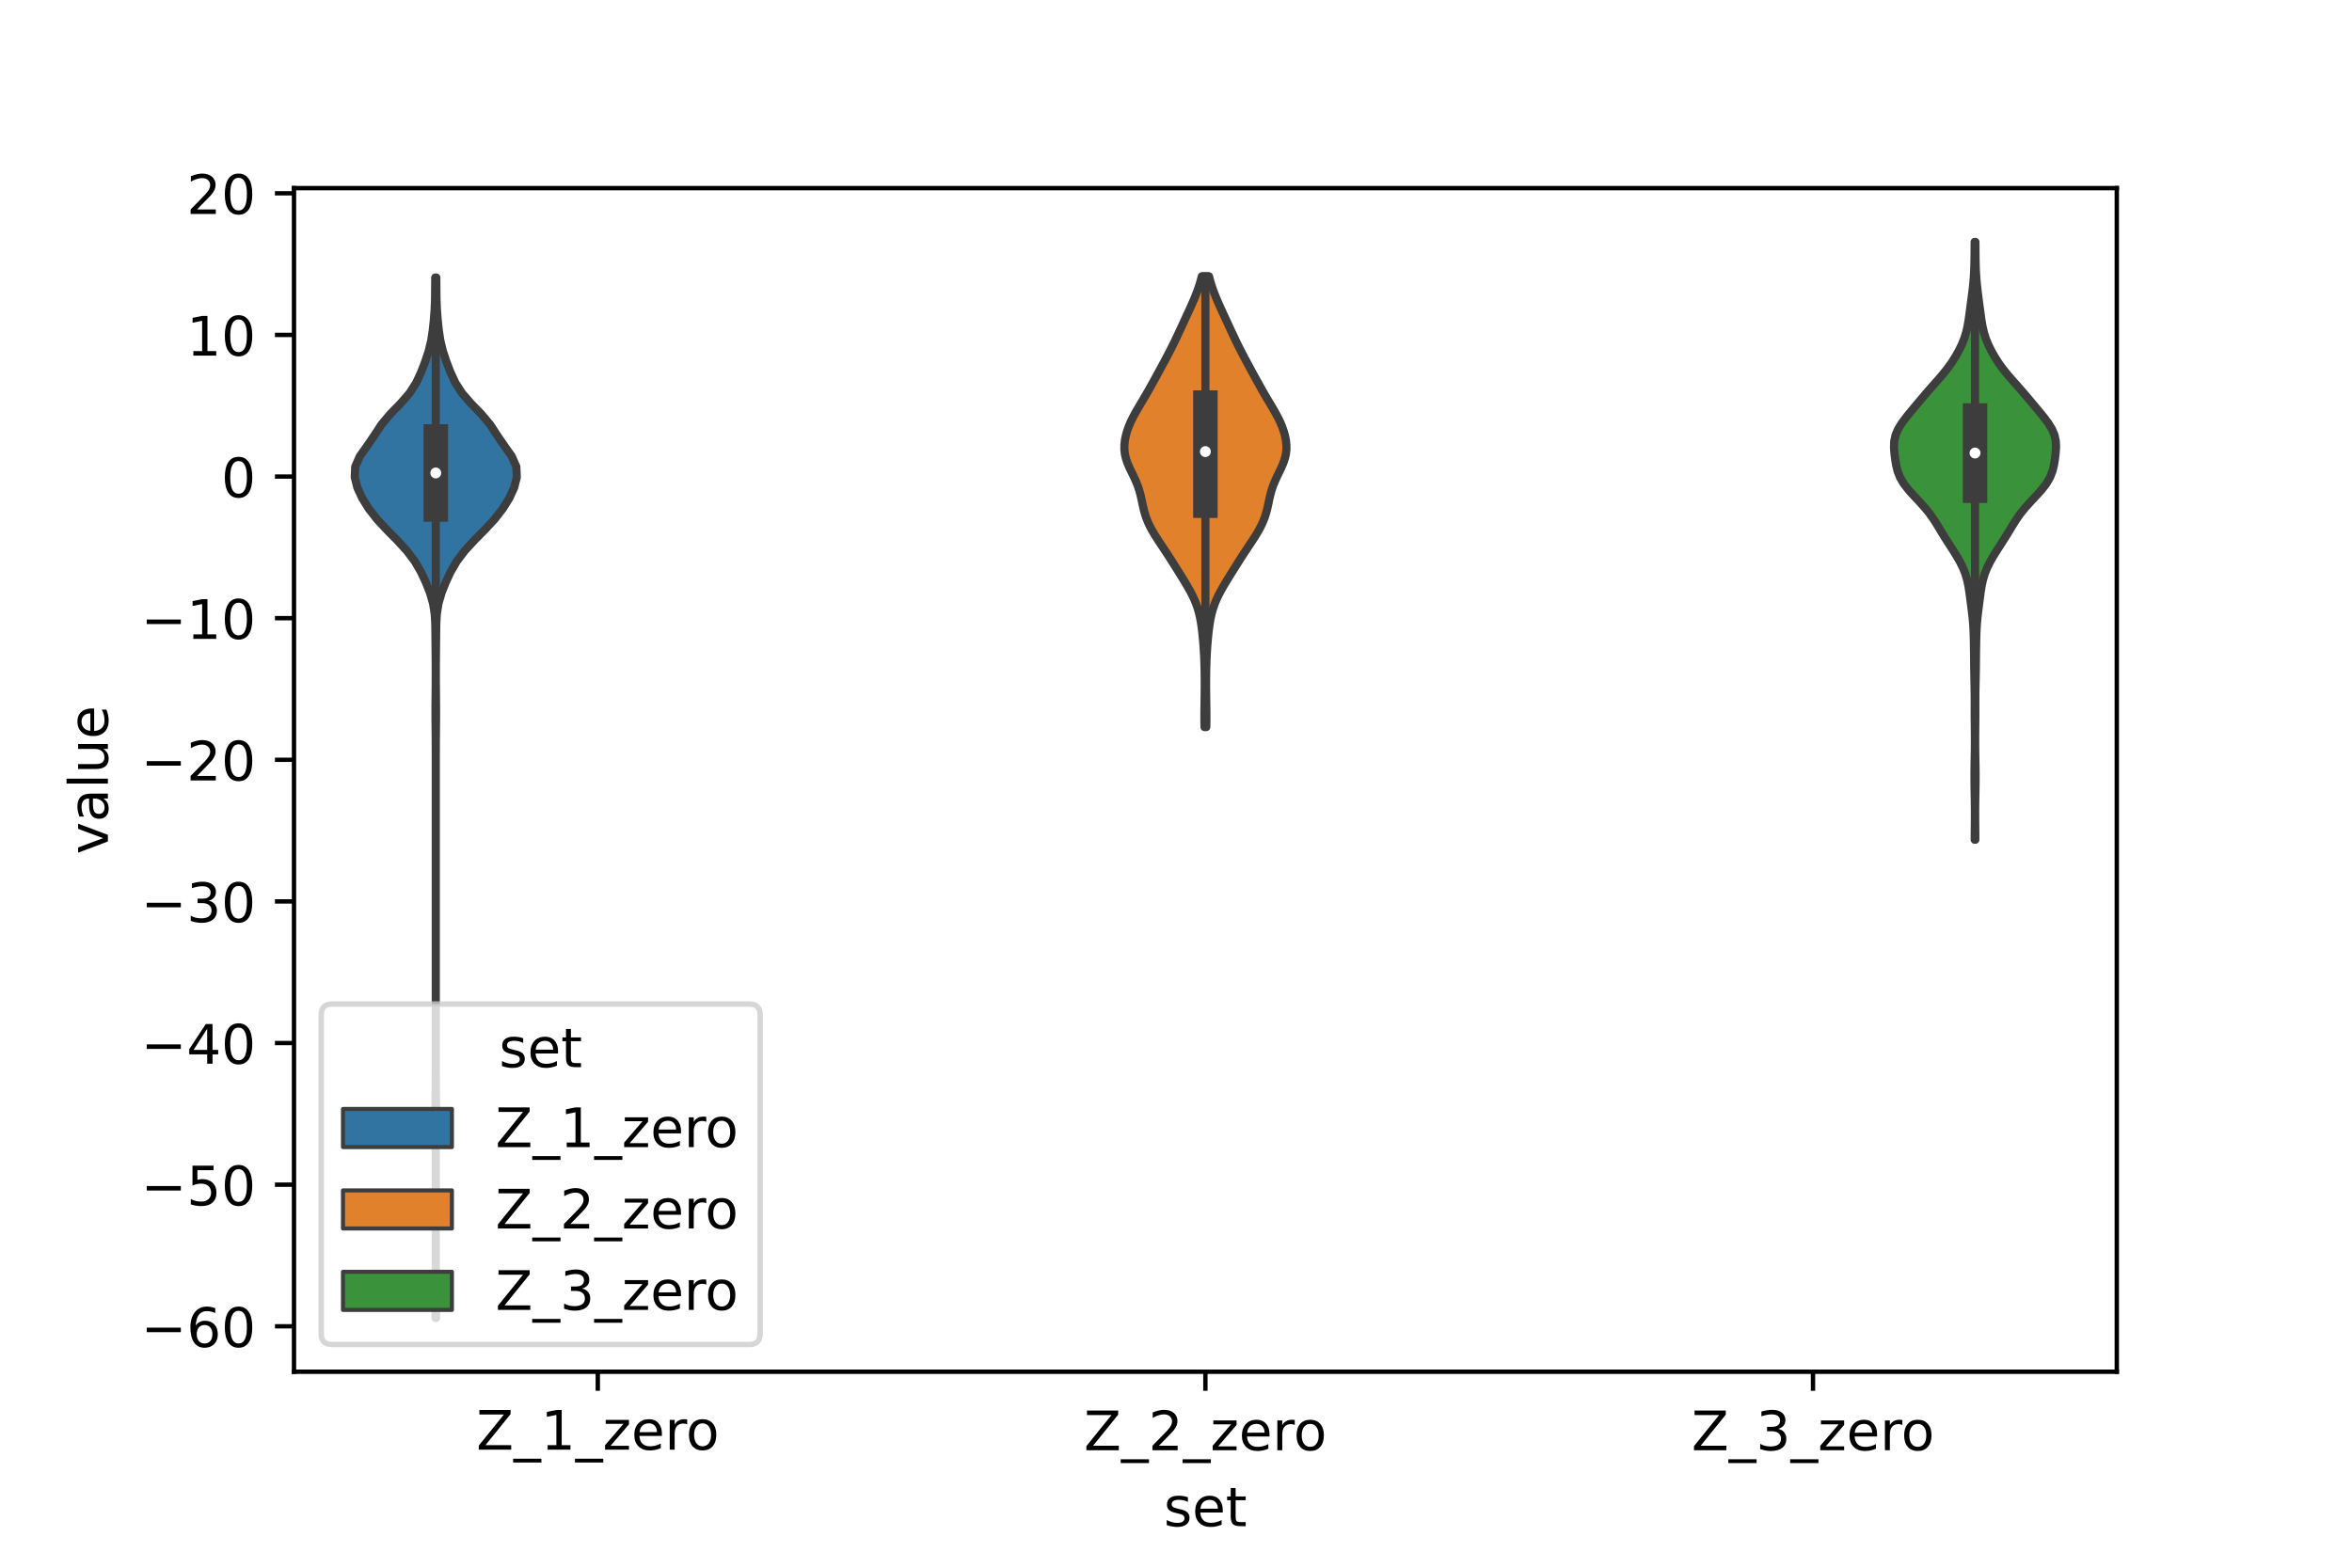 <?xml version="1.0" encoding="utf-8" standalone="no"?>
<!DOCTYPE svg PUBLIC "-//W3C//DTD SVG 1.1//EN"
  "http://www.w3.org/Graphics/SVG/1.1/DTD/svg11.dtd">
<!-- Created with matplotlib (https://matplotlib.org/) -->
<svg height="288pt" version="1.1" viewBox="0 0 432 288" width="432pt" xmlns="http://www.w3.org/2000/svg" xmlns:xlink="http://www.w3.org/1999/xlink">
 <defs>
  <style type="text/css">*{stroke-linecap:butt;stroke-linejoin:round;}</style>
 </defs>
 <g id="figure_1">
  <g id="patch_1">
   <path d="M 0 288 
L 432 288 
L 432 0 
L 0 0 
z
" style="fill:#ffffff;"/>
  </g>
  <g id="axes_1">
   <g id="patch_2">
    <path d="M 54 252 
L 388.8 252 
L 388.8 34.56 
L 54 34.56 
z
" style="fill:#ffffff;"/>
   </g>
   <g id="PolyCollection_1">
    <defs>
     <path d="M 80.091 -45.884 
L 79.989 -45.884 
L 79.999 -47.814 
L 80.02 -49.745 
L 80.034 -51.675 
L 80.039 -53.606 
L 80.04 -55.537 
L 80.04 -57.467 
L 80.04 -59.398 
L 80.04 -61.329 
L 80.04 -63.259 
L 80.04 -65.19 
L 80.04 -67.12 
L 80.04 -69.051 
L 80.04 -70.982 
L 80.04 -72.912 
L 80.04 -74.843 
L 80.038 -76.773 
L 80.032 -78.704 
L 80.017 -80.635 
L 79.997 -82.565 
L 79.989 -84.496 
L 80.002 -86.426 
L 80.022 -88.357 
L 80.035 -90.288 
L 80.039 -92.218 
L 80.04 -94.149 
L 80.04 -96.079 
L 80.04 -98.01 
L 80.04 -99.941 
L 80.04 -101.871 
L 80.04 -103.802 
L 80.04 -105.733 
L 80.04 -107.663 
L 80.04 -109.594 
L 80.04 -111.524 
L 80.04 -113.455 
L 80.04 -115.386 
L 80.04 -117.316 
L 80.04 -119.247 
L 80.04 -121.177 
L 80.04 -123.108 
L 80.04 -125.039 
L 80.04 -126.969 
L 80.04 -128.9 
L 80.04 -130.83 
L 80.04 -132.761 
L 80.04 -134.692 
L 80.04 -136.622 
L 80.04 -138.553 
L 80.04 -140.483 
L 80.04 -142.414 
L 80.04 -144.345 
L 80.04 -146.275 
L 80.04 -148.206 
L 80.038 -150.137 
L 80.03 -152.067 
L 80.013 -153.998 
L 79.994 -155.928 
L 79.99 -157.859 
L 80.006 -159.79 
L 80.025 -161.72 
L 80.034 -163.651 
L 80.032 -165.581 
L 80.018 -167.512 
L 79.997 -169.443 
L 79.98 -171.373 
L 79.955 -173.304 
L 79.846 -175.234 
L 79.539 -177.165 
L 78.978 -179.096 
L 78.214 -181.026 
L 77.308 -182.957 
L 76.184 -184.888 
L 74.724 -186.818 
L 72.951 -188.749 
L 71.04 -190.679 
L 69.248 -192.61 
L 67.744 -194.541 
L 66.537 -196.471 
L 65.647 -198.402 
L 65.16 -200.332 
L 65.245 -202.263 
L 66.096 -204.194 
L 67.469 -206.124 
L 68.789 -208.055 
L 70.048 -209.985 
L 71.663 -211.916 
L 73.547 -213.847 
L 75.224 -215.777 
L 76.463 -217.708 
L 77.356 -219.638 
L 78.096 -221.569 
L 78.736 -223.5 
L 79.203 -225.43 
L 79.494 -227.361 
L 79.694 -229.292 
L 79.839 -231.222 
L 79.912 -233.153 
L 79.929 -235.083 
L 79.944 -237.014 
L 80.136 -237.014 
L 80.136 -237.014 
L 80.151 -235.083 
L 80.168 -233.153 
L 80.241 -231.222 
L 80.386 -229.292 
L 80.586 -227.361 
L 80.877 -225.43 
L 81.344 -223.5 
L 81.984 -221.569 
L 82.724 -219.638 
L 83.617 -217.708 
L 84.856 -215.777 
L 86.533 -213.847 
L 88.417 -211.916 
L 90.032 -209.985 
L 91.291 -208.055 
L 92.611 -206.124 
L 93.984 -204.194 
L 94.835 -202.263 
L 94.92 -200.332 
L 94.433 -198.402 
L 93.543 -196.471 
L 92.336 -194.541 
L 90.832 -192.61 
L 89.04 -190.679 
L 87.129 -188.749 
L 85.356 -186.818 
L 83.896 -184.888 
L 82.772 -182.957 
L 81.866 -181.026 
L 81.102 -179.096 
L 80.541 -177.165 
L 80.234 -175.234 
L 80.125 -173.304 
L 80.1 -171.373 
L 80.083 -169.443 
L 80.062 -167.512 
L 80.048 -165.581 
L 80.046 -163.651 
L 80.055 -161.72 
L 80.074 -159.79 
L 80.09 -157.859 
L 80.086 -155.928 
L 80.067 -153.998 
L 80.05 -152.067 
L 80.042 -150.137 
L 80.04 -148.206 
L 80.04 -146.275 
L 80.04 -144.345 
L 80.04 -142.414 
L 80.04 -140.483 
L 80.04 -138.553 
L 80.04 -136.622 
L 80.04 -134.692 
L 80.04 -132.761 
L 80.04 -130.83 
L 80.04 -128.9 
L 80.04 -126.969 
L 80.04 -125.039 
L 80.04 -123.108 
L 80.04 -121.177 
L 80.04 -119.247 
L 80.04 -117.316 
L 80.04 -115.386 
L 80.04 -113.455 
L 80.04 -111.524 
L 80.04 -109.594 
L 80.04 -107.663 
L 80.04 -105.733 
L 80.04 -103.802 
L 80.04 -101.871 
L 80.04 -99.941 
L 80.04 -98.01 
L 80.04 -96.079 
L 80.04 -94.149 
L 80.041 -92.218 
L 80.045 -90.288 
L 80.058 -88.357 
L 80.078 -86.426 
L 80.091 -84.496 
L 80.083 -82.565 
L 80.063 -80.635 
L 80.048 -78.704 
L 80.042 -76.773 
L 80.04 -74.843 
L 80.04 -72.912 
L 80.04 -70.982 
L 80.04 -69.051 
L 80.04 -67.12 
L 80.04 -65.19 
L 80.04 -63.259 
L 80.04 -61.329 
L 80.04 -59.398 
L 80.04 -57.467 
L 80.04 -55.537 
L 80.041 -53.606 
L 80.046 -51.675 
L 80.06 -49.745 
L 80.081 -47.814 
L 80.091 -45.884 
z
" id="m252589cccf" style="stroke:#3d3d3d;stroke-width:1.5;"/>
    </defs>
    <g clip-path="url(#p15df22a229)">
     <use style="fill:#3274a1;stroke:#3d3d3d;stroke-width:1.5;" x="0" xlink:href="#m252589cccf" y="288"/>
    </g>
   </g>
   <g id="PolyCollection_2">
    <defs>
     <path d="M 221.563 -154.432 
L 221.237 -154.432 
L 221.223 -155.268 
L 221.217 -156.104 
L 221.218 -156.941 
L 221.225 -157.777 
L 221.237 -158.613 
L 221.25 -159.449 
L 221.262 -160.286 
L 221.271 -161.122 
L 221.275 -161.958 
L 221.276 -162.795 
L 221.271 -163.631 
L 221.26 -164.467 
L 221.244 -165.304 
L 221.22 -166.14 
L 221.189 -166.976 
L 221.149 -167.812 
L 221.1 -168.649 
L 221.043 -169.485 
L 220.975 -170.321 
L 220.898 -171.158 
L 220.809 -171.994 
L 220.705 -172.83 
L 220.58 -173.667 
L 220.427 -174.503 
L 220.238 -175.339 
L 220.003 -176.175 
L 219.716 -177.012 
L 219.375 -177.848 
L 218.981 -178.684 
L 218.54 -179.521 
L 218.064 -180.357 
L 217.563 -181.193 
L 217.049 -182.029 
L 216.53 -182.866 
L 216.008 -183.702 
L 215.483 -184.538 
L 214.951 -185.375 
L 214.41 -186.211 
L 213.859 -187.047 
L 213.301 -187.884 
L 212.747 -188.72 
L 212.21 -189.556 
L 211.706 -190.392 
L 211.25 -191.229 
L 210.854 -192.065 
L 210.522 -192.901 
L 210.252 -193.738 
L 210.032 -194.574 
L 209.845 -195.41 
L 209.669 -196.247 
L 209.478 -197.083 
L 209.252 -197.919 
L 208.973 -198.755 
L 208.637 -199.592 
L 208.253 -200.428 
L 207.845 -201.264 
L 207.444 -202.101 
L 207.086 -202.937 
L 206.801 -203.773 
L 206.611 -204.609 
L 206.52 -205.446 
L 206.525 -206.282 
L 206.616 -207.118 
L 206.781 -207.955 
L 207.014 -208.791 
L 207.31 -209.627 
L 207.665 -210.464 
L 208.073 -211.3 
L 208.524 -212.136 
L 209.003 -212.972 
L 209.498 -213.809 
L 209.995 -214.645 
L 210.486 -215.481 
L 210.967 -216.318 
L 211.438 -217.154 
L 211.902 -217.99 
L 212.361 -218.827 
L 212.816 -219.663 
L 213.27 -220.499 
L 213.722 -221.335 
L 214.17 -222.172 
L 214.611 -223.008 
L 215.042 -223.844 
L 215.462 -224.681 
L 215.869 -225.517 
L 216.266 -226.353 
L 216.656 -227.189 
L 217.043 -228.026 
L 217.43 -228.862 
L 217.818 -229.698 
L 218.205 -230.535 
L 218.589 -231.371 
L 218.964 -232.207 
L 219.325 -233.044 
L 219.666 -233.88 
L 219.982 -234.716 
L 220.267 -235.552 
L 220.519 -236.389 
L 220.734 -237.225 
L 222.066 -237.225 
L 222.066 -237.225 
L 222.281 -236.389 
L 222.533 -235.552 
L 222.818 -234.716 
L 223.134 -233.88 
L 223.475 -233.044 
L 223.836 -232.207 
L 224.211 -231.371 
L 224.595 -230.535 
L 224.982 -229.698 
L 225.37 -228.862 
L 225.757 -228.026 
L 226.144 -227.189 
L 226.534 -226.353 
L 226.931 -225.517 
L 227.338 -224.681 
L 227.758 -223.844 
L 228.189 -223.008 
L 228.63 -222.172 
L 229.078 -221.335 
L 229.53 -220.499 
L 229.984 -219.663 
L 230.439 -218.827 
L 230.898 -217.99 
L 231.362 -217.154 
L 231.833 -216.318 
L 232.314 -215.481 
L 232.805 -214.645 
L 233.302 -213.809 
L 233.797 -212.972 
L 234.276 -212.136 
L 234.727 -211.3 
L 235.135 -210.464 
L 235.49 -209.627 
L 235.786 -208.791 
L 236.019 -207.955 
L 236.184 -207.118 
L 236.275 -206.282 
L 236.28 -205.446 
L 236.189 -204.609 
L 235.999 -203.773 
L 235.714 -202.937 
L 235.356 -202.101 
L 234.955 -201.264 
L 234.547 -200.428 
L 234.163 -199.592 
L 233.827 -198.755 
L 233.548 -197.919 
L 233.322 -197.083 
L 233.131 -196.247 
L 232.955 -195.41 
L 232.768 -194.574 
L 232.548 -193.738 
L 232.278 -192.901 
L 231.946 -192.065 
L 231.55 -191.229 
L 231.094 -190.392 
L 230.59 -189.556 
L 230.053 -188.72 
L 229.499 -187.884 
L 228.941 -187.047 
L 228.39 -186.211 
L 227.849 -185.375 
L 227.317 -184.538 
L 226.792 -183.702 
L 226.27 -182.866 
L 225.751 -182.029 
L 225.237 -181.193 
L 224.736 -180.357 
L 224.26 -179.521 
L 223.819 -178.684 
L 223.425 -177.848 
L 223.084 -177.012 
L 222.797 -176.175 
L 222.562 -175.339 
L 222.373 -174.503 
L 222.22 -173.667 
L 222.095 -172.83 
L 221.991 -171.994 
L 221.902 -171.158 
L 221.825 -170.321 
L 221.757 -169.485 
L 221.7 -168.649 
L 221.651 -167.812 
L 221.611 -166.976 
L 221.58 -166.14 
L 221.556 -165.304 
L 221.54 -164.467 
L 221.529 -163.631 
L 221.524 -162.795 
L 221.525 -161.958 
L 221.529 -161.122 
L 221.538 -160.286 
L 221.55 -159.449 
L 221.563 -158.613 
L 221.575 -157.777 
L 221.582 -156.941 
L 221.583 -156.104 
L 221.577 -155.268 
L 221.563 -154.432 
z
" id="me8006d8b8b" style="stroke:#3d3d3d;stroke-width:1.5;"/>
    </defs>
    <g clip-path="url(#p15df22a229)">
     <use style="fill:#e1812c;stroke:#3d3d3d;stroke-width:1.5;" x="0" xlink:href="#me8006d8b8b" y="288"/>
    </g>
   </g>
   <g id="PolyCollection_3">
    <defs>
     <path d="M 362.816 -133.73 
L 362.704 -133.73 
L 362.708 -134.84 
L 362.717 -135.949 
L 362.728 -137.058 
L 362.735 -138.168 
L 362.735 -139.277 
L 362.725 -140.386 
L 362.709 -141.496 
L 362.689 -142.605 
L 362.671 -143.714 
L 362.661 -144.824 
L 362.662 -145.933 
L 362.674 -147.042 
L 362.692 -148.152 
L 362.712 -149.261 
L 362.727 -150.371 
L 362.735 -151.48 
L 362.734 -152.589 
L 362.726 -153.699 
L 362.715 -154.808 
L 362.705 -155.917 
L 362.701 -157.027 
L 362.702 -158.136 
L 362.703 -159.245 
L 362.699 -160.355 
L 362.686 -161.464 
L 362.664 -162.573 
L 362.64 -163.683 
L 362.62 -164.792 
L 362.606 -165.901 
L 362.595 -167.011 
L 362.582 -168.12 
L 362.566 -169.23 
L 362.546 -170.339 
L 362.517 -171.448 
L 362.471 -172.558 
L 362.397 -173.667 
L 362.29 -174.776 
L 362.159 -175.886 
L 362.016 -176.995 
L 361.873 -178.104 
L 361.726 -179.214 
L 361.553 -180.323 
L 361.319 -181.432 
L 360.992 -182.542 
L 360.554 -183.651 
L 360.008 -184.761 
L 359.374 -185.87 
L 358.683 -186.979 
L 357.966 -188.089 
L 357.257 -189.198 
L 356.574 -190.307 
L 355.905 -191.417 
L 355.209 -192.526 
L 354.43 -193.635 
L 353.533 -194.745 
L 352.532 -195.854 
L 351.486 -196.963 
L 350.491 -198.073 
L 349.64 -199.182 
L 348.994 -200.292 
L 348.556 -201.401 
L 348.278 -202.51 
L 348.093 -203.62 
L 347.957 -204.729 
L 347.88 -205.838 
L 347.923 -206.948 
L 348.159 -208.057 
L 348.629 -209.166 
L 349.314 -210.276 
L 350.149 -211.385 
L 351.055 -212.494 
L 351.98 -213.604 
L 352.909 -214.713 
L 353.853 -215.822 
L 354.822 -216.932 
L 355.806 -218.041 
L 356.766 -219.151 
L 357.661 -220.26 
L 358.461 -221.369 
L 359.166 -222.479 
L 359.788 -223.588 
L 360.33 -224.697 
L 360.779 -225.807 
L 361.126 -226.916 
L 361.381 -228.025 
L 361.571 -229.135 
L 361.728 -230.244 
L 361.875 -231.353 
L 362.021 -232.463 
L 362.167 -233.572 
L 362.306 -234.682 
L 362.427 -235.791 
L 362.524 -236.9 
L 362.593 -238.01 
L 362.637 -239.119 
L 362.662 -240.228 
L 362.675 -241.338 
L 362.683 -242.447 
L 362.691 -243.556 
L 362.829 -243.556 
L 362.829 -243.556 
L 362.837 -242.447 
L 362.845 -241.338 
L 362.858 -240.228 
L 362.883 -239.119 
L 362.927 -238.01 
L 362.996 -236.9 
L 363.093 -235.791 
L 363.214 -234.682 
L 363.353 -233.572 
L 363.499 -232.463 
L 363.645 -231.353 
L 363.792 -230.244 
L 363.949 -229.135 
L 364.139 -228.025 
L 364.394 -226.916 
L 364.741 -225.807 
L 365.19 -224.697 
L 365.732 -223.588 
L 366.354 -222.479 
L 367.059 -221.369 
L 367.859 -220.26 
L 368.754 -219.151 
L 369.714 -218.041 
L 370.698 -216.932 
L 371.667 -215.822 
L 372.611 -214.713 
L 373.54 -213.604 
L 374.465 -212.494 
L 375.371 -211.385 
L 376.206 -210.276 
L 376.891 -209.166 
L 377.361 -208.057 
L 377.597 -206.948 
L 377.64 -205.838 
L 377.563 -204.729 
L 377.427 -203.62 
L 377.242 -202.51 
L 376.964 -201.401 
L 376.526 -200.292 
L 375.88 -199.182 
L 375.029 -198.073 
L 374.034 -196.963 
L 372.988 -195.854 
L 371.987 -194.745 
L 371.09 -193.635 
L 370.311 -192.526 
L 369.615 -191.417 
L 368.946 -190.307 
L 368.263 -189.198 
L 367.554 -188.089 
L 366.837 -186.979 
L 366.146 -185.87 
L 365.512 -184.761 
L 364.966 -183.651 
L 364.528 -182.542 
L 364.201 -181.432 
L 363.967 -180.323 
L 363.794 -179.214 
L 363.647 -178.104 
L 363.504 -176.995 
L 363.361 -175.886 
L 363.23 -174.776 
L 363.123 -173.667 
L 363.049 -172.558 
L 363.003 -171.448 
L 362.974 -170.339 
L 362.954 -169.23 
L 362.938 -168.12 
L 362.925 -167.011 
L 362.914 -165.901 
L 362.9 -164.792 
L 362.88 -163.683 
L 362.856 -162.573 
L 362.834 -161.464 
L 362.821 -160.355 
L 362.817 -159.245 
L 362.818 -158.136 
L 362.819 -157.027 
L 362.815 -155.917 
L 362.805 -154.808 
L 362.794 -153.699 
L 362.786 -152.589 
L 362.785 -151.48 
L 362.793 -150.371 
L 362.808 -149.261 
L 362.828 -148.152 
L 362.846 -147.042 
L 362.858 -145.933 
L 362.859 -144.824 
L 362.849 -143.714 
L 362.831 -142.605 
L 362.811 -141.496 
L 362.795 -140.386 
L 362.785 -139.277 
L 362.785 -138.168 
L 362.792 -137.058 
L 362.803 -135.949 
L 362.812 -134.84 
L 362.816 -133.73 
z
" id="mf61bac0bf6" style="stroke:#3d3d3d;stroke-width:1.5;"/>
    </defs>
    <g clip-path="url(#p15df22a229)">
     <use style="fill:#3a923a;stroke:#3d3d3d;stroke-width:1.5;" x="0" xlink:href="#mf61bac0bf6" y="288"/>
    </g>
   </g>
   <g id="patch_3">
    <path clip-path="url(#p15df22a229)" d="M 109.8 87.546 
L 109.8 87.546 
L 109.8 87.546 
L 109.8 87.546 
z
" style="fill:#3274a1;stroke:#3d3d3d;stroke-linejoin:miter;stroke-width:0.75;"/>
   </g>
   <g id="patch_4">
    <path clip-path="url(#p15df22a229)" d="M 109.8 87.546 
L 109.8 87.546 
L 109.8 87.546 
L 109.8 87.546 
z
" style="fill:#e1812c;stroke:#3d3d3d;stroke-linejoin:miter;stroke-width:0.75;"/>
   </g>
   <g id="patch_5">
    <path clip-path="url(#p15df22a229)" d="M 109.8 87.546 
L 109.8 87.546 
L 109.8 87.546 
L 109.8 87.546 
z
" style="fill:#3a923a;stroke:#3d3d3d;stroke-linejoin:miter;stroke-width:0.75;"/>
   </g>
   <g id="matplotlib.axis_1">
    <g id="xtick_1">
     <g id="line2d_1">
      <defs>
       <path d="M 0 0 
L 0 3.5 
" id="mad38f2b80a" style="stroke:#000000;stroke-width:0.8;"/>
      </defs>
      <g>
       <use style="stroke:#000000;stroke-width:0.8;" x="109.8" xlink:href="#mad38f2b80a" y="252"/>
      </g>
     </g>
     <g id="text_1">
      <!-- Z_1_zero -->
      <g transform="translate(87.491 266.32)scale(0.1 -0.1)">
       <defs>
        <path d="M 5.609 72.906 
L 62.891 72.906 
L 62.891 65.375 
L 16.797 8.297 
L 64.016 8.297 
L 64.016 0 
L 4.5 0 
L 4.5 7.516 
L 50.594 64.594 
L 5.609 64.594 
z
" id="DejaVuSans-90"/>
        <path d="M 50.984 -16.609 
L 50.984 -23.578 
L -0.984 -23.578 
L -0.984 -16.609 
z
" id="DejaVuSans-95"/>
        <path d="M 12.406 8.297 
L 28.516 8.297 
L 28.516 63.922 
L 10.984 60.406 
L 10.984 69.391 
L 28.422 72.906 
L 38.281 72.906 
L 38.281 8.297 
L 54.391 8.297 
L 54.391 0 
L 12.406 0 
z
" id="DejaVuSans-49"/>
        <path d="M 5.516 54.688 
L 48.188 54.688 
L 48.188 46.484 
L 14.406 7.172 
L 48.188 7.172 
L 48.188 0 
L 4.297 0 
L 4.297 8.203 
L 38.094 47.516 
L 5.516 47.516 
z
" id="DejaVuSans-122"/>
        <path d="M 56.203 29.594 
L 56.203 25.203 
L 14.891 25.203 
Q 15.484 15.922 20.484 11.062 
Q 25.484 6.203 34.422 6.203 
Q 39.594 6.203 44.453 7.469 
Q 49.312 8.734 54.109 11.281 
L 54.109 2.781 
Q 49.266 0.734 44.188 -0.344 
Q 39.109 -1.422 33.891 -1.422 
Q 20.797 -1.422 13.156 6.188 
Q 5.516 13.812 5.516 26.812 
Q 5.516 40.234 12.766 48.109 
Q 20.016 56 32.328 56 
Q 43.359 56 49.781 48.891 
Q 56.203 41.797 56.203 29.594 
z
M 47.219 32.234 
Q 47.125 39.594 43.094 43.984 
Q 39.062 48.391 32.422 48.391 
Q 24.906 48.391 20.391 44.141 
Q 15.875 39.891 15.188 32.172 
z
" id="DejaVuSans-101"/>
        <path d="M 41.109 46.297 
Q 39.594 47.172 37.812 47.578 
Q 36.031 48 33.891 48 
Q 26.266 48 22.188 43.047 
Q 18.109 38.094 18.109 28.812 
L 18.109 0 
L 9.078 0 
L 9.078 54.688 
L 18.109 54.688 
L 18.109 46.188 
Q 20.953 51.172 25.484 53.578 
Q 30.031 56 36.531 56 
Q 37.453 56 38.578 55.875 
Q 39.703 55.766 41.062 55.516 
z
" id="DejaVuSans-114"/>
        <path d="M 30.609 48.391 
Q 23.391 48.391 19.188 42.75 
Q 14.984 37.109 14.984 27.297 
Q 14.984 17.484 19.156 11.844 
Q 23.344 6.203 30.609 6.203 
Q 37.797 6.203 41.984 11.859 
Q 46.188 17.531 46.188 27.297 
Q 46.188 37.016 41.984 42.703 
Q 37.797 48.391 30.609 48.391 
z
M 30.609 56 
Q 42.328 56 49.016 48.375 
Q 55.719 40.766 55.719 27.297 
Q 55.719 13.875 49.016 6.219 
Q 42.328 -1.422 30.609 -1.422 
Q 18.844 -1.422 12.172 6.219 
Q 5.516 13.875 5.516 27.297 
Q 5.516 40.766 12.172 48.375 
Q 18.844 56 30.609 56 
z
" id="DejaVuSans-111"/>
       </defs>
       <use xlink:href="#DejaVuSans-90"/>
       <use x="68.506" xlink:href="#DejaVuSans-95"/>
       <use x="118.506" xlink:href="#DejaVuSans-49"/>
       <use x="182.129" xlink:href="#DejaVuSans-95"/>
       <use x="232.129" xlink:href="#DejaVuSans-122"/>
       <use x="284.619" xlink:href="#DejaVuSans-101"/>
       <use x="346.143" xlink:href="#DejaVuSans-114"/>
       <use x="385.006" xlink:href="#DejaVuSans-111"/>
      </g>
     </g>
    </g>
    <g id="xtick_2">
     <g id="line2d_2">
      <g>
       <use style="stroke:#000000;stroke-width:0.8;" x="221.4" xlink:href="#mad38f2b80a" y="252"/>
      </g>
     </g>
     <g id="text_2">
      <!-- Z_2_zero -->
      <g transform="translate(199.091 266.422)scale(0.1 -0.1)">
       <defs>
        <path d="M 19.188 8.297 
L 53.609 8.297 
L 53.609 0 
L 7.328 0 
L 7.328 8.297 
Q 12.938 14.109 22.625 23.891 
Q 32.328 33.688 34.812 36.531 
Q 39.547 41.844 41.422 45.531 
Q 43.312 49.219 43.312 52.781 
Q 43.312 58.594 39.234 62.25 
Q 35.156 65.922 28.609 65.922 
Q 23.969 65.922 18.812 64.312 
Q 13.672 62.703 7.812 59.422 
L 7.812 69.391 
Q 13.766 71.781 18.938 73 
Q 24.125 74.219 28.422 74.219 
Q 39.75 74.219 46.484 68.547 
Q 53.219 62.891 53.219 53.422 
Q 53.219 48.922 51.531 44.891 
Q 49.859 40.875 45.406 35.406 
Q 44.188 33.984 37.641 27.219 
Q 31.109 20.453 19.188 8.297 
z
" id="DejaVuSans-50"/>
       </defs>
       <use xlink:href="#DejaVuSans-90"/>
       <use x="68.506" xlink:href="#DejaVuSans-95"/>
       <use x="118.506" xlink:href="#DejaVuSans-50"/>
       <use x="182.129" xlink:href="#DejaVuSans-95"/>
       <use x="232.129" xlink:href="#DejaVuSans-122"/>
       <use x="284.619" xlink:href="#DejaVuSans-101"/>
       <use x="346.143" xlink:href="#DejaVuSans-114"/>
       <use x="385.006" xlink:href="#DejaVuSans-111"/>
      </g>
     </g>
    </g>
    <g id="xtick_3">
     <g id="line2d_3">
      <g>
       <use style="stroke:#000000;stroke-width:0.8;" x="333" xlink:href="#mad38f2b80a" y="252"/>
      </g>
     </g>
     <g id="text_3">
      <!-- Z_3_zero -->
      <g transform="translate(310.691 266.422)scale(0.1 -0.1)">
       <defs>
        <path d="M 40.578 39.312 
Q 47.656 37.797 51.625 33 
Q 55.609 28.219 55.609 21.188 
Q 55.609 10.406 48.188 4.484 
Q 40.766 -1.422 27.094 -1.422 
Q 22.516 -1.422 17.656 -0.516 
Q 12.797 0.391 7.625 2.203 
L 7.625 11.719 
Q 11.719 9.328 16.594 8.109 
Q 21.484 6.891 26.812 6.891 
Q 36.078 6.891 40.938 10.547 
Q 45.797 14.203 45.797 21.188 
Q 45.797 27.641 41.281 31.266 
Q 36.766 34.906 28.719 34.906 
L 20.219 34.906 
L 20.219 43.016 
L 29.109 43.016 
Q 36.375 43.016 40.234 45.922 
Q 44.094 48.828 44.094 54.297 
Q 44.094 59.906 40.109 62.906 
Q 36.141 65.922 28.719 65.922 
Q 24.656 65.922 20.016 65.031 
Q 15.375 64.156 9.812 62.312 
L 9.812 71.094 
Q 15.438 72.656 20.344 73.438 
Q 25.25 74.219 29.594 74.219 
Q 40.828 74.219 47.359 69.109 
Q 53.906 64.016 53.906 55.328 
Q 53.906 49.266 50.438 45.094 
Q 46.969 40.922 40.578 39.312 
z
" id="DejaVuSans-51"/>
       </defs>
       <use xlink:href="#DejaVuSans-90"/>
       <use x="68.506" xlink:href="#DejaVuSans-95"/>
       <use x="118.506" xlink:href="#DejaVuSans-51"/>
       <use x="182.129" xlink:href="#DejaVuSans-95"/>
       <use x="232.129" xlink:href="#DejaVuSans-122"/>
       <use x="284.619" xlink:href="#DejaVuSans-101"/>
       <use x="346.143" xlink:href="#DejaVuSans-114"/>
       <use x="385.006" xlink:href="#DejaVuSans-111"/>
      </g>
     </g>
    </g>
    <g id="text_4">
     <!-- set -->
     <g transform="translate(213.759 280.378)scale(0.1 -0.1)">
      <defs>
       <path d="M 44.281 53.078 
L 44.281 44.578 
Q 40.484 46.531 36.375 47.5 
Q 32.281 48.484 27.875 48.484 
Q 21.188 48.484 17.844 46.438 
Q 14.5 44.391 14.5 40.281 
Q 14.5 37.156 16.891 35.375 
Q 19.281 33.594 26.516 31.984 
L 29.594 31.297 
Q 39.156 29.25 43.188 25.516 
Q 47.219 21.781 47.219 15.094 
Q 47.219 7.469 41.188 3.016 
Q 35.156 -1.422 24.609 -1.422 
Q 20.219 -1.422 15.453 -0.562 
Q 10.688 0.297 5.422 2 
L 5.422 11.281 
Q 10.406 8.688 15.234 7.391 
Q 20.062 6.109 24.812 6.109 
Q 31.156 6.109 34.562 8.281 
Q 37.984 10.453 37.984 14.406 
Q 37.984 18.062 35.516 20.016 
Q 33.062 21.969 24.703 23.781 
L 21.578 24.516 
Q 13.234 26.266 9.516 29.906 
Q 5.812 33.547 5.812 39.891 
Q 5.812 47.609 11.281 51.797 
Q 16.75 56 26.812 56 
Q 31.781 56 36.172 55.266 
Q 40.578 54.547 44.281 53.078 
z
" id="DejaVuSans-115"/>
       <path d="M 18.312 70.219 
L 18.312 54.688 
L 36.812 54.688 
L 36.812 47.703 
L 18.312 47.703 
L 18.312 18.016 
Q 18.312 11.328 20.141 9.422 
Q 21.969 7.516 27.594 7.516 
L 36.812 7.516 
L 36.812 0 
L 27.594 0 
Q 17.188 0 13.234 3.875 
Q 9.281 7.766 9.281 18.016 
L 9.281 47.703 
L 2.688 47.703 
L 2.688 54.688 
L 9.281 54.688 
L 9.281 70.219 
z
" id="DejaVuSans-116"/>
      </defs>
      <use xlink:href="#DejaVuSans-115"/>
      <use x="52.1" xlink:href="#DejaVuSans-101"/>
      <use x="113.623" xlink:href="#DejaVuSans-116"/>
     </g>
    </g>
   </g>
   <g id="matplotlib.axis_2">
    <g id="ytick_1">
     <g id="line2d_4">
      <defs>
       <path d="M 0 0 
L -3.5 0 
" id="m1290c50eea" style="stroke:#000000;stroke-width:0.8;"/>
      </defs>
      <g>
       <use style="stroke:#000000;stroke-width:0.8;" x="54" xlink:href="#m1290c50eea" y="243.653"/>
      </g>
     </g>
     <g id="text_5">
      <!-- −60 -->
      <g transform="translate(25.895 247.452)scale(0.1 -0.1)">
       <defs>
        <path d="M 10.594 35.5 
L 73.188 35.5 
L 73.188 27.203 
L 10.594 27.203 
z
" id="DejaVuSans-8722"/>
        <path d="M 33.016 40.375 
Q 26.375 40.375 22.484 35.828 
Q 18.609 31.297 18.609 23.391 
Q 18.609 15.531 22.484 10.953 
Q 26.375 6.391 33.016 6.391 
Q 39.656 6.391 43.531 10.953 
Q 47.406 15.531 47.406 23.391 
Q 47.406 31.297 43.531 35.828 
Q 39.656 40.375 33.016 40.375 
z
M 52.594 71.297 
L 52.594 62.312 
Q 48.875 64.062 45.094 64.984 
Q 41.312 65.922 37.594 65.922 
Q 27.828 65.922 22.672 59.328 
Q 17.531 52.734 16.797 39.406 
Q 19.672 43.656 24.016 45.922 
Q 28.375 48.188 33.594 48.188 
Q 44.578 48.188 50.953 41.516 
Q 57.328 34.859 57.328 23.391 
Q 57.328 12.156 50.688 5.359 
Q 44.047 -1.422 33.016 -1.422 
Q 20.359 -1.422 13.672 8.266 
Q 6.984 17.969 6.984 36.375 
Q 6.984 53.656 15.188 63.938 
Q 23.391 74.219 37.203 74.219 
Q 40.922 74.219 44.703 73.484 
Q 48.484 72.75 52.594 71.297 
z
" id="DejaVuSans-54"/>
        <path d="M 31.781 66.406 
Q 24.172 66.406 20.328 58.906 
Q 16.5 51.422 16.5 36.375 
Q 16.5 21.391 20.328 13.891 
Q 24.172 6.391 31.781 6.391 
Q 39.453 6.391 43.281 13.891 
Q 47.125 21.391 47.125 36.375 
Q 47.125 51.422 43.281 58.906 
Q 39.453 66.406 31.781 66.406 
z
M 31.781 74.219 
Q 44.047 74.219 50.516 64.516 
Q 56.984 54.828 56.984 36.375 
Q 56.984 17.969 50.516 8.266 
Q 44.047 -1.422 31.781 -1.422 
Q 19.531 -1.422 13.062 8.266 
Q 6.594 17.969 6.594 36.375 
Q 6.594 54.828 13.062 64.516 
Q 19.531 74.219 31.781 74.219 
z
" id="DejaVuSans-48"/>
       </defs>
       <use xlink:href="#DejaVuSans-8722"/>
       <use x="83.789" xlink:href="#DejaVuSans-54"/>
       <use x="147.412" xlink:href="#DejaVuSans-48"/>
      </g>
     </g>
    </g>
    <g id="ytick_2">
     <g id="line2d_5">
      <g>
       <use style="stroke:#000000;stroke-width:0.8;" x="54" xlink:href="#m1290c50eea" y="217.635"/>
      </g>
     </g>
     <g id="text_6">
      <!-- −50 -->
      <g transform="translate(25.895 221.434)scale(0.1 -0.1)">
       <defs>
        <path d="M 10.797 72.906 
L 49.516 72.906 
L 49.516 64.594 
L 19.828 64.594 
L 19.828 46.734 
Q 21.969 47.469 24.109 47.828 
Q 26.266 48.188 28.422 48.188 
Q 40.625 48.188 47.75 41.5 
Q 54.891 34.812 54.891 23.391 
Q 54.891 11.625 47.562 5.094 
Q 40.234 -1.422 26.906 -1.422 
Q 22.312 -1.422 17.547 -0.641 
Q 12.797 0.141 7.719 1.703 
L 7.719 11.625 
Q 12.109 9.234 16.797 8.062 
Q 21.484 6.891 26.703 6.891 
Q 35.156 6.891 40.078 11.328 
Q 45.016 15.766 45.016 23.391 
Q 45.016 31 40.078 35.438 
Q 35.156 39.891 26.703 39.891 
Q 22.75 39.891 18.812 39.016 
Q 14.891 38.141 10.797 36.281 
z
" id="DejaVuSans-53"/>
       </defs>
       <use xlink:href="#DejaVuSans-8722"/>
       <use x="83.789" xlink:href="#DejaVuSans-53"/>
       <use x="147.412" xlink:href="#DejaVuSans-48"/>
      </g>
     </g>
    </g>
    <g id="ytick_3">
     <g id="line2d_6">
      <g>
       <use style="stroke:#000000;stroke-width:0.8;" x="54" xlink:href="#m1290c50eea" y="191.617"/>
      </g>
     </g>
     <g id="text_7">
      <!-- −40 -->
      <g transform="translate(25.895 195.416)scale(0.1 -0.1)">
       <defs>
        <path d="M 37.797 64.312 
L 12.891 25.391 
L 37.797 25.391 
z
M 35.203 72.906 
L 47.609 72.906 
L 47.609 25.391 
L 58.016 25.391 
L 58.016 17.188 
L 47.609 17.188 
L 47.609 0 
L 37.797 0 
L 37.797 17.188 
L 4.891 17.188 
L 4.891 26.703 
z
" id="DejaVuSans-52"/>
       </defs>
       <use xlink:href="#DejaVuSans-8722"/>
       <use x="83.789" xlink:href="#DejaVuSans-52"/>
       <use x="147.412" xlink:href="#DejaVuSans-48"/>
      </g>
     </g>
    </g>
    <g id="ytick_4">
     <g id="line2d_7">
      <g>
       <use style="stroke:#000000;stroke-width:0.8;" x="54" xlink:href="#m1290c50eea" y="165.599"/>
      </g>
     </g>
     <g id="text_8">
      <!-- −30 -->
      <g transform="translate(25.895 169.398)scale(0.1 -0.1)">
       <use xlink:href="#DejaVuSans-8722"/>
       <use x="83.789" xlink:href="#DejaVuSans-51"/>
       <use x="147.412" xlink:href="#DejaVuSans-48"/>
      </g>
     </g>
    </g>
    <g id="ytick_5">
     <g id="line2d_8">
      <g>
       <use style="stroke:#000000;stroke-width:0.8;" x="54" xlink:href="#m1290c50eea" y="139.581"/>
      </g>
     </g>
     <g id="text_9">
      <!-- −20 -->
      <g transform="translate(25.895 143.38)scale(0.1 -0.1)">
       <use xlink:href="#DejaVuSans-8722"/>
       <use x="83.789" xlink:href="#DejaVuSans-50"/>
       <use x="147.412" xlink:href="#DejaVuSans-48"/>
      </g>
     </g>
    </g>
    <g id="ytick_6">
     <g id="line2d_9">
      <g>
       <use style="stroke:#000000;stroke-width:0.8;" x="54" xlink:href="#m1290c50eea" y="113.563"/>
      </g>
     </g>
     <g id="text_10">
      <!-- −10 -->
      <g transform="translate(25.895 117.363)scale(0.1 -0.1)">
       <use xlink:href="#DejaVuSans-8722"/>
       <use x="83.789" xlink:href="#DejaVuSans-49"/>
       <use x="147.412" xlink:href="#DejaVuSans-48"/>
      </g>
     </g>
    </g>
    <g id="ytick_7">
     <g id="line2d_10">
      <g>
       <use style="stroke:#000000;stroke-width:0.8;" x="54" xlink:href="#m1290c50eea" y="87.546"/>
      </g>
     </g>
     <g id="text_11">
      <!-- 0 -->
      <g transform="translate(40.638 91.345)scale(0.1 -0.1)">
       <use xlink:href="#DejaVuSans-48"/>
      </g>
     </g>
    </g>
    <g id="ytick_8">
     <g id="line2d_11">
      <g>
       <use style="stroke:#000000;stroke-width:0.8;" x="54" xlink:href="#m1290c50eea" y="61.528"/>
      </g>
     </g>
     <g id="text_12">
      <!-- 10 -->
      <g transform="translate(34.275 65.327)scale(0.1 -0.1)">
       <use xlink:href="#DejaVuSans-49"/>
       <use x="63.623" xlink:href="#DejaVuSans-48"/>
      </g>
     </g>
    </g>
    <g id="ytick_9">
     <g id="line2d_12">
      <g>
       <use style="stroke:#000000;stroke-width:0.8;" x="54" xlink:href="#m1290c50eea" y="35.51"/>
      </g>
     </g>
     <g id="text_13">
      <!-- 20 -->
      <g transform="translate(34.275 39.309)scale(0.1 -0.1)">
       <use xlink:href="#DejaVuSans-50"/>
       <use x="63.623" xlink:href="#DejaVuSans-48"/>
      </g>
     </g>
    </g>
    <g id="text_14">
     <!-- value -->
     <g transform="translate(19.816 156.938)rotate(-90)scale(0.1 -0.1)">
      <defs>
       <path d="M 2.984 54.688 
L 12.5 54.688 
L 29.594 8.797 
L 46.688 54.688 
L 56.203 54.688 
L 35.688 0 
L 23.484 0 
z
" id="DejaVuSans-118"/>
       <path d="M 34.281 27.484 
Q 23.391 27.484 19.188 25 
Q 14.984 22.516 14.984 16.5 
Q 14.984 11.719 18.141 8.906 
Q 21.297 6.109 26.703 6.109 
Q 34.188 6.109 38.703 11.406 
Q 43.219 16.703 43.219 25.484 
L 43.219 27.484 
z
M 52.203 31.203 
L 52.203 0 
L 43.219 0 
L 43.219 8.297 
Q 40.141 3.328 35.547 0.953 
Q 30.953 -1.422 24.312 -1.422 
Q 15.922 -1.422 10.953 3.297 
Q 6 8.016 6 15.922 
Q 6 25.141 12.172 29.828 
Q 18.359 34.516 30.609 34.516 
L 43.219 34.516 
L 43.219 35.406 
Q 43.219 41.609 39.141 45 
Q 35.062 48.391 27.688 48.391 
Q 23 48.391 18.547 47.266 
Q 14.109 46.141 10.016 43.891 
L 10.016 52.203 
Q 14.938 54.109 19.578 55.047 
Q 24.219 56 28.609 56 
Q 40.484 56 46.344 49.844 
Q 52.203 43.703 52.203 31.203 
z
" id="DejaVuSans-97"/>
       <path d="M 9.422 75.984 
L 18.406 75.984 
L 18.406 0 
L 9.422 0 
z
" id="DejaVuSans-108"/>
       <path d="M 8.5 21.578 
L 8.5 54.688 
L 17.484 54.688 
L 17.484 21.922 
Q 17.484 14.156 20.5 10.266 
Q 23.531 6.391 29.594 6.391 
Q 36.859 6.391 41.078 11.031 
Q 45.312 15.672 45.312 23.688 
L 45.312 54.688 
L 54.297 54.688 
L 54.297 0 
L 45.312 0 
L 45.312 8.406 
Q 42.047 3.422 37.719 1 
Q 33.406 -1.422 27.688 -1.422 
Q 18.266 -1.422 13.375 4.438 
Q 8.5 10.297 8.5 21.578 
z
M 31.109 56 
z
" id="DejaVuSans-117"/>
      </defs>
      <use xlink:href="#DejaVuSans-118"/>
      <use x="59.18" xlink:href="#DejaVuSans-97"/>
      <use x="120.459" xlink:href="#DejaVuSans-108"/>
      <use x="148.242" xlink:href="#DejaVuSans-117"/>
      <use x="211.621" xlink:href="#DejaVuSans-101"/>
     </g>
    </g>
   </g>
   <g id="line2d_13">
    <path clip-path="url(#p15df22a229)" d="M 80.04 110.179 
L 80.04 60.402 
" style="fill:none;stroke:#3d3d3d;stroke-linecap:square;stroke-width:1.5;"/>
   </g>
   <g id="line2d_14">
    <path clip-path="url(#p15df22a229)" d="M 80.04 93.613 
L 80.04 80.183 
" style="fill:none;stroke:#3d3d3d;stroke-linecap:square;stroke-width:4.5;"/>
   </g>
   <g id="line2d_15">
    <path clip-path="url(#p15df22a229)" d="M 221.4 120.857 
L 221.4 50.775 
" style="fill:none;stroke:#3d3d3d;stroke-linecap:square;stroke-width:1.5;"/>
   </g>
   <g id="line2d_16">
    <path clip-path="url(#p15df22a229)" d="M 221.4 92.901 
L 221.4 73.963 
" style="fill:none;stroke:#3d3d3d;stroke-linecap:square;stroke-width:4.5;"/>
   </g>
   <g id="line2d_17">
    <path clip-path="url(#p15df22a229)" d="M 362.76 110.402 
L 362.76 55.928 
" style="fill:none;stroke:#3d3d3d;stroke-linecap:square;stroke-width:1.5;"/>
   </g>
   <g id="line2d_18">
    <path clip-path="url(#p15df22a229)" d="M 362.76 90.148 
L 362.76 76.336 
" style="fill:none;stroke:#3d3d3d;stroke-linecap:square;stroke-width:4.5;"/>
   </g>
   <g id="patch_6">
    <path d="M 54 252 
L 54 34.56 
" style="fill:none;stroke:#000000;stroke-linecap:square;stroke-linejoin:miter;stroke-width:0.8;"/>
   </g>
   <g id="patch_7">
    <path d="M 388.8 252 
L 388.8 34.56 
" style="fill:none;stroke:#000000;stroke-linecap:square;stroke-linejoin:miter;stroke-width:0.8;"/>
   </g>
   <g id="patch_8">
    <path d="M 54 252 
L 388.8 252 
" style="fill:none;stroke:#000000;stroke-linecap:square;stroke-linejoin:miter;stroke-width:0.8;"/>
   </g>
   <g id="patch_9">
    <path d="M 54 34.56 
L 388.8 34.56 
" style="fill:none;stroke:#000000;stroke-linecap:square;stroke-linejoin:miter;stroke-width:0.8;"/>
   </g>
   <g id="PathCollection_1">
    <defs>
     <path d="M 0 1.5 
C 0.398 1.5 0.779 1.342 1.061 1.061 
C 1.342 0.779 1.5 0.398 1.5 0 
C 1.5 -0.398 1.342 -0.779 1.061 -1.061 
C 0.779 -1.342 0.398 -1.5 0 -1.5 
C -0.398 -1.5 -0.779 -1.342 -1.061 -1.061 
C -1.342 -0.779 -1.5 -0.398 -1.5 0 
C -1.5 0.398 -1.342 0.779 -1.061 1.061 
C -0.779 1.342 -0.398 1.5 0 1.5 
z
" id="m6dc7f3bc8d" style="stroke:#3d3d3d;"/>
    </defs>
    <g clip-path="url(#p15df22a229)">
     <use style="fill:#ffffff;stroke:#3d3d3d;" x="80.04" xlink:href="#m6dc7f3bc8d" y="86.886"/>
    </g>
   </g>
   <g id="PathCollection_2">
    <g clip-path="url(#p15df22a229)">
     <use style="fill:#ffffff;stroke:#3d3d3d;" x="221.4" xlink:href="#m6dc7f3bc8d" y="82.965"/>
    </g>
   </g>
   <g id="PathCollection_3">
    <g clip-path="url(#p15df22a229)">
     <use style="fill:#ffffff;stroke:#3d3d3d;" x="362.76" xlink:href="#m6dc7f3bc8d" y="83.224"/>
    </g>
   </g>
   <g id="legend_1">
    <g id="patch_10">
     <path d="M 61 247 
L 137.619 247 
Q 139.619 247 139.619 245 
L 139.619 186.453 
Q 139.619 184.453 137.619 184.453 
L 61 184.453 
Q 59 184.453 59 186.453 
L 59 245 
Q 59 247 61 247 
z
" style="fill:#ffffff;opacity:0.8;stroke:#cccccc;stroke-linejoin:miter;"/>
    </g>
    <g id="text_15">
     <!-- set -->
     <g transform="translate(91.668 196.052)scale(0.1 -0.1)">
      <use xlink:href="#DejaVuSans-115"/>
      <use x="52.1" xlink:href="#DejaVuSans-101"/>
      <use x="113.623" xlink:href="#DejaVuSans-116"/>
     </g>
    </g>
    <g id="patch_11">
     <path d="M 63 210.73 
L 83 210.73 
L 83 203.73 
L 63 203.73 
z
" style="fill:#3274a1;stroke:#3d3d3d;stroke-linejoin:miter;stroke-width:0.75;"/>
    </g>
    <g id="text_16">
     <!-- Z_1_zero -->
     <g transform="translate(91 210.73)scale(0.1 -0.1)">
      <use xlink:href="#DejaVuSans-90"/>
      <use x="68.506" xlink:href="#DejaVuSans-95"/>
      <use x="118.506" xlink:href="#DejaVuSans-49"/>
      <use x="182.129" xlink:href="#DejaVuSans-95"/>
      <use x="232.129" xlink:href="#DejaVuSans-122"/>
      <use x="284.619" xlink:href="#DejaVuSans-101"/>
      <use x="346.143" xlink:href="#DejaVuSans-114"/>
      <use x="385.006" xlink:href="#DejaVuSans-111"/>
     </g>
    </g>
    <g id="patch_12">
     <path d="M 63 225.686 
L 83 225.686 
L 83 218.686 
L 63 218.686 
z
" style="fill:#e1812c;stroke:#3d3d3d;stroke-linejoin:miter;stroke-width:0.75;"/>
    </g>
    <g id="text_17">
     <!-- Z_2_zero -->
     <g transform="translate(91 225.686)scale(0.1 -0.1)">
      <use xlink:href="#DejaVuSans-90"/>
      <use x="68.506" xlink:href="#DejaVuSans-95"/>
      <use x="118.506" xlink:href="#DejaVuSans-50"/>
      <use x="182.129" xlink:href="#DejaVuSans-95"/>
      <use x="232.129" xlink:href="#DejaVuSans-122"/>
      <use x="284.619" xlink:href="#DejaVuSans-101"/>
      <use x="346.143" xlink:href="#DejaVuSans-114"/>
      <use x="385.006" xlink:href="#DejaVuSans-111"/>
     </g>
    </g>
    <g id="patch_13">
     <path d="M 63 240.642 
L 83 240.642 
L 83 233.642 
L 63 233.642 
z
" style="fill:#3a923a;stroke:#3d3d3d;stroke-linejoin:miter;stroke-width:0.75;"/>
    </g>
    <g id="text_18">
     <!-- Z_3_zero -->
     <g transform="translate(91 240.642)scale(0.1 -0.1)">
      <use xlink:href="#DejaVuSans-90"/>
      <use x="68.506" xlink:href="#DejaVuSans-95"/>
      <use x="118.506" xlink:href="#DejaVuSans-51"/>
      <use x="182.129" xlink:href="#DejaVuSans-95"/>
      <use x="232.129" xlink:href="#DejaVuSans-122"/>
      <use x="284.619" xlink:href="#DejaVuSans-101"/>
      <use x="346.143" xlink:href="#DejaVuSans-114"/>
      <use x="385.006" xlink:href="#DejaVuSans-111"/>
     </g>
    </g>
   </g>
  </g>
 </g>
 <defs>
  <clipPath id="p15df22a229">
   <rect height="217.44" width="334.8" x="54" y="34.56"/>
  </clipPath>
 </defs>
</svg>

